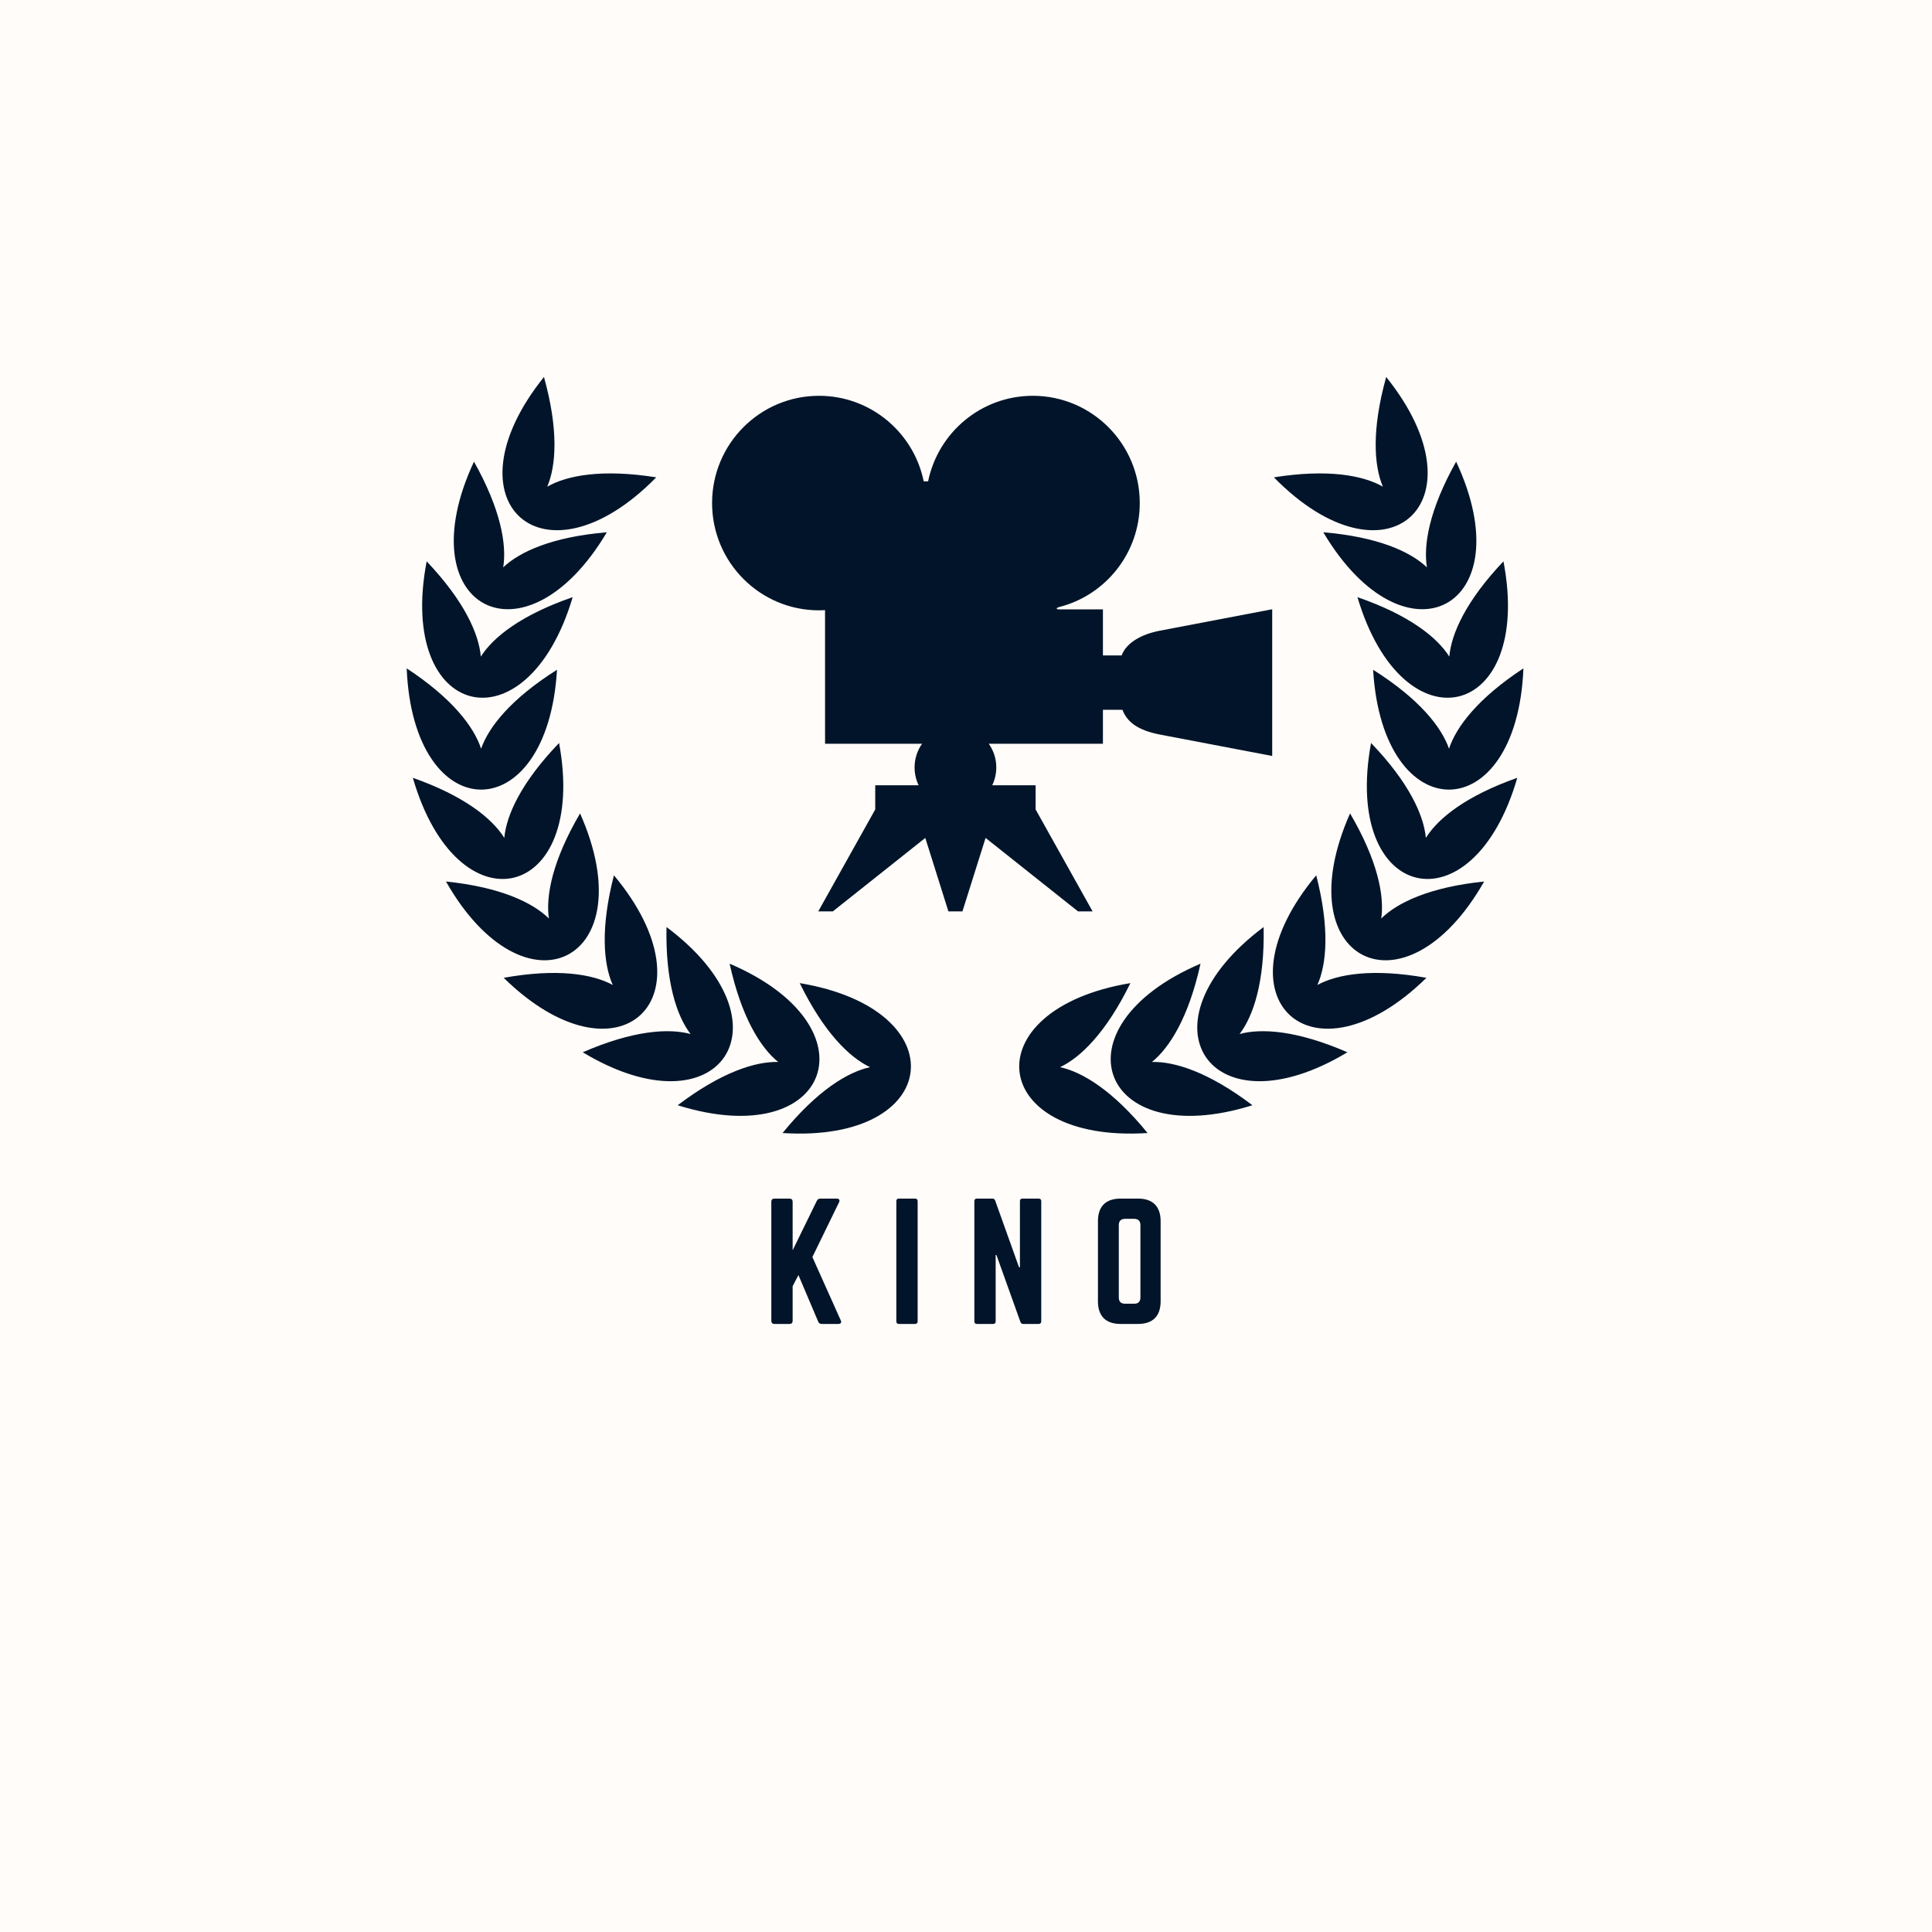 <svg xmlns="http://www.w3.org/2000/svg" xmlns:xlink="http://www.w3.org/1999/xlink" width="500" zoomAndPan="magnify" viewBox="0 0 375 375" height="500" preserveAspectRatio="xMidYMid meet" version="1.0"><defs><g/><clipPath id="27cdc91fb0"><path d="M 78.941 73 L 177 73 L 177 220.027 L 78.941 220.027 Z M 78.941 73 " clip-rule="nonzero"/></clipPath><clipPath id="0a035dbd86"><path d="M 197.742 73 L 295.691 73 L 295.691 220.027 L 197.742 220.027 Z M 197.742 73 " clip-rule="nonzero"/></clipPath></defs><rect x="-37.5" width="450" fill="#ffffff" y="-37.5" height="450" fill-opacity="1"/><rect x="-37.5" width="450" fill="#ffffff" y="-37.5" height="450" fill-opacity="1"/><rect x="-37.5" width="450" fill="#fffcf9" y="-37.5" height="450" fill-opacity="1"/><path fill="#011429" d="M 160.145 142.824 C 160.145 134.695 160.141 126.562 160.141 118.43 C 159.75 118.453 159.359 118.465 158.969 118.465 C 147.504 118.465 138.215 109.141 138.215 97.645 C 138.215 86.145 147.504 76.824 158.969 76.824 C 168.984 76.824 177.348 83.949 179.293 93.426 L 180.145 93.426 C 182.09 83.949 190.453 76.824 200.473 76.824 C 211.934 76.824 221.227 86.145 221.227 97.645 C 221.227 107.398 214.539 115.586 205.512 117.844 C 204.855 118.07 205.102 118.281 205.512 118.281 L 214.078 118.281 L 214.078 127.223 L 217.707 127.223 C 218.66 124.652 221.715 123.066 225.16 122.41 L 246.934 118.258 L 246.934 146.734 L 225.16 142.582 C 220.68 141.727 218.707 140.004 217.867 137.766 L 217.871 137.77 L 214.078 137.77 L 214.078 144.355 L 191.914 144.355 C 192.836 145.656 193.379 147.242 193.379 148.957 C 193.379 150.195 193.094 151.371 192.59 152.418 L 201.012 152.418 L 201.012 157.113 L 212.07 176.898 C 211.125 176.898 210.184 176.898 209.242 176.898 L 191.301 162.641 L 186.809 176.898 C 185.902 176.898 184.992 176.898 184.086 176.898 L 179.598 162.641 L 161.652 176.898 C 160.711 176.898 159.766 176.898 158.824 176.898 L 169.883 157.113 L 169.883 152.418 L 178.305 152.418 C 177.801 151.371 177.52 150.195 177.52 148.957 C 177.52 147.242 178.059 145.656 178.98 144.355 L 160.145 144.355 L 160.145 142.824 " fill-opacity="1" fill-rule="evenodd"/><g clip-path="url(#27cdc91fb0)"><path fill="#011429" d="M 131.543 214.527 C 161.273 223.844 170.277 199.285 141.621 187.051 C 143.91 197.43 147.594 203.336 151.047 206.129 C 146.613 206.012 139.992 208.113 131.543 214.527 Z M 113.113 204.246 C 139.801 220.336 154.332 198.609 129.367 179.938 C 129.152 190.562 131.34 197.172 134.035 200.703 C 129.754 199.539 122.832 200.016 113.113 204.246 Z M 97.766 189.793 C 120.035 211.617 139.164 193.836 119.164 169.898 C 116.512 180.188 117.125 187.125 118.938 191.184 C 115.039 189.062 108.191 187.922 97.766 189.793 Z M 86.566 171.102 C 101.992 198.23 125.258 186.414 112.59 157.883 C 107.223 167.043 105.91 173.879 106.539 178.281 C 103.375 175.168 97.102 172.184 86.566 171.102 Z M 80.133 150.973 C 88.816 180.965 114.188 174.926 108.516 144.215 C 101.164 151.863 98.293 158.203 97.883 162.633 C 95.527 158.863 90.125 154.492 80.133 150.973 Z M 78.941 129.73 C 80.199 160.938 106.273 161.184 108.113 130.004 C 99.148 135.66 94.844 141.125 93.383 145.324 C 92 141.098 87.801 135.551 78.941 129.73 Z M 82.816 108.957 C 76.934 139.633 102.266 145.848 111.156 115.91 C 101.141 119.363 95.703 123.695 93.328 127.449 C 92.945 123.02 90.117 116.656 82.816 108.957 Z M 92 89.605 C 78.797 117.902 101.844 130.16 117.785 103.316 C 107.227 104.199 100.898 107.066 97.672 110.121 C 98.387 105.73 97.199 98.867 92 89.605 Z M 105.582 73.172 C 86.039 97.512 105.52 114.922 127.375 92.652 C 116.906 90.988 110.078 92.262 106.223 94.457 C 107.957 90.363 108.434 83.41 105.582 73.172 Z M 151.898 219.918 C 182.988 221.938 185.965 195.934 155.23 190.824 C 159.898 200.371 164.867 205.238 168.879 207.137 C 164.543 208.074 158.602 211.684 151.898 219.918 " fill-opacity="1" fill-rule="evenodd"/></g><g clip-path="url(#0a035dbd86)"><path fill="#011429" d="M 243.094 214.527 C 213.367 223.844 204.359 199.285 233.02 187.051 C 230.727 197.43 227.043 203.336 223.59 206.129 C 228.023 206.012 234.645 208.113 243.094 214.527 Z M 261.527 204.246 C 234.836 220.336 220.305 198.609 245.27 179.938 C 245.488 190.562 243.297 197.172 240.602 200.703 C 244.883 199.539 251.809 200.016 261.527 204.246 Z M 276.871 189.793 C 254.602 211.617 235.473 193.836 255.477 169.898 C 258.125 180.188 257.512 187.125 255.703 191.184 C 259.598 189.062 266.445 187.922 276.871 189.793 Z M 288.07 171.102 C 272.645 198.23 249.383 186.414 262.047 157.883 C 267.414 167.043 268.73 173.879 268.098 178.281 C 271.266 175.168 277.535 172.184 288.07 171.102 Z M 294.504 150.973 C 285.82 180.965 260.449 174.926 266.121 144.215 C 273.473 151.863 276.344 158.203 276.758 162.633 C 279.109 158.863 284.512 154.492 294.504 150.973 Z M 295.695 129.73 C 294.438 160.938 268.363 161.184 266.523 130.004 C 275.492 135.66 279.793 141.125 281.254 145.324 C 282.637 141.098 286.836 135.551 295.695 129.73 Z M 291.82 108.957 C 297.703 139.633 272.371 145.848 263.48 115.91 C 273.5 119.363 278.934 123.695 281.312 127.449 C 281.691 123.02 284.52 116.656 291.82 108.957 Z M 282.637 89.605 C 295.84 117.902 272.793 130.16 256.852 103.316 C 267.41 104.199 273.742 107.066 276.965 110.121 C 276.254 105.73 277.438 98.867 282.637 89.605 Z M 269.059 73.172 C 288.598 97.512 269.117 114.922 247.262 92.652 C 257.73 90.988 264.559 92.262 268.414 94.457 C 266.684 90.363 266.207 83.41 269.059 73.172 Z M 222.738 219.918 C 191.648 221.938 188.672 195.934 219.406 190.824 C 214.738 200.371 209.77 205.238 205.758 207.137 C 210.094 208.074 216.035 211.684 222.738 219.918 " fill-opacity="1" fill-rule="evenodd"/></g><g fill="#011429" fill-opacity="1"><g transform="translate(148.194, 256.975)"><g><path d="M 14.535 0 C 15.02 0 15.203 -0.305 14.992 -0.699 L 9.488 -12.984 L 14.656 -23.598 C 14.871 -24.023 14.688 -24.328 14.23 -24.328 L 11.039 -24.328 C 10.703 -24.328 10.492 -24.176 10.34 -23.871 L 5.656 -14.293 L 5.656 -23.719 C 5.656 -24.113 5.441 -24.328 5.047 -24.328 L 2.129 -24.328 C 1.734 -24.328 1.52 -24.113 1.52 -23.719 L 1.52 -0.609 C 1.52 -0.211 1.734 0 2.129 0 L 5.047 0 C 5.441 0 5.656 -0.211 5.656 -0.609 L 5.656 -7.328 L 6.781 -9.488 L 10.613 -0.457 C 10.734 -0.152 10.945 0 11.312 0 Z M 14.535 0 "/></g></g></g><g fill="#011429" fill-opacity="1"><g transform="translate(172.458, 256.975)"><g><path d="M 2.008 -24.328 C 1.672 -24.328 1.52 -24.145 1.52 -23.84 L 1.52 -0.488 C 1.52 -0.184 1.672 0 2.008 0 L 5.168 0 C 5.473 0 5.656 -0.184 5.656 -0.488 L 5.656 -23.84 C 5.656 -24.145 5.473 -24.328 5.168 -24.328 Z M 2.008 -24.328 "/></g></g></g><g fill="#011429" fill-opacity="1"><g transform="translate(187.601, 256.975)"><g><path d="M 10.855 -24.328 C 10.52 -24.328 10.367 -24.145 10.367 -23.84 L 10.367 -11.008 L 10.188 -11.008 L 5.566 -23.93 C 5.473 -24.203 5.289 -24.328 5.016 -24.328 L 2.008 -24.328 C 1.703 -24.328 1.52 -24.145 1.52 -23.84 L 1.52 -0.488 C 1.52 -0.184 1.703 0 2.008 0 L 5.168 0 C 5.504 0 5.656 -0.184 5.656 -0.488 L 5.656 -13.379 L 5.809 -13.379 L 10.461 -0.395 C 10.551 -0.121 10.734 0 11.008 0 L 14.02 0 C 14.32 0 14.504 -0.184 14.504 -0.488 L 14.504 -23.84 C 14.504 -24.145 14.32 -24.328 14.02 -24.328 Z M 10.855 -24.328 "/></g></g></g><g fill="#011429" fill-opacity="1"><g transform="translate(211.592, 256.975)"><g><path d="M 1.52 -4.379 C 1.52 -1.52 3.039 0 5.898 0 L 9.305 0 C 12.164 0 13.684 -1.52 13.684 -4.379 L 13.684 -19.949 C 13.684 -22.805 12.164 -24.328 9.305 -24.328 L 5.898 -24.328 C 3.039 -24.328 1.52 -22.805 1.52 -19.949 Z M 6.781 -3.922 C 5.992 -3.922 5.566 -4.316 5.566 -5.141 L 5.566 -19.188 C 5.566 -19.977 5.992 -20.402 6.781 -20.402 L 8.543 -20.402 C 9.336 -20.402 9.762 -19.977 9.762 -19.188 L 9.762 -5.141 C 9.762 -4.316 9.336 -3.922 8.543 -3.922 Z M 6.781 -3.922 "/></g></g></g></svg>